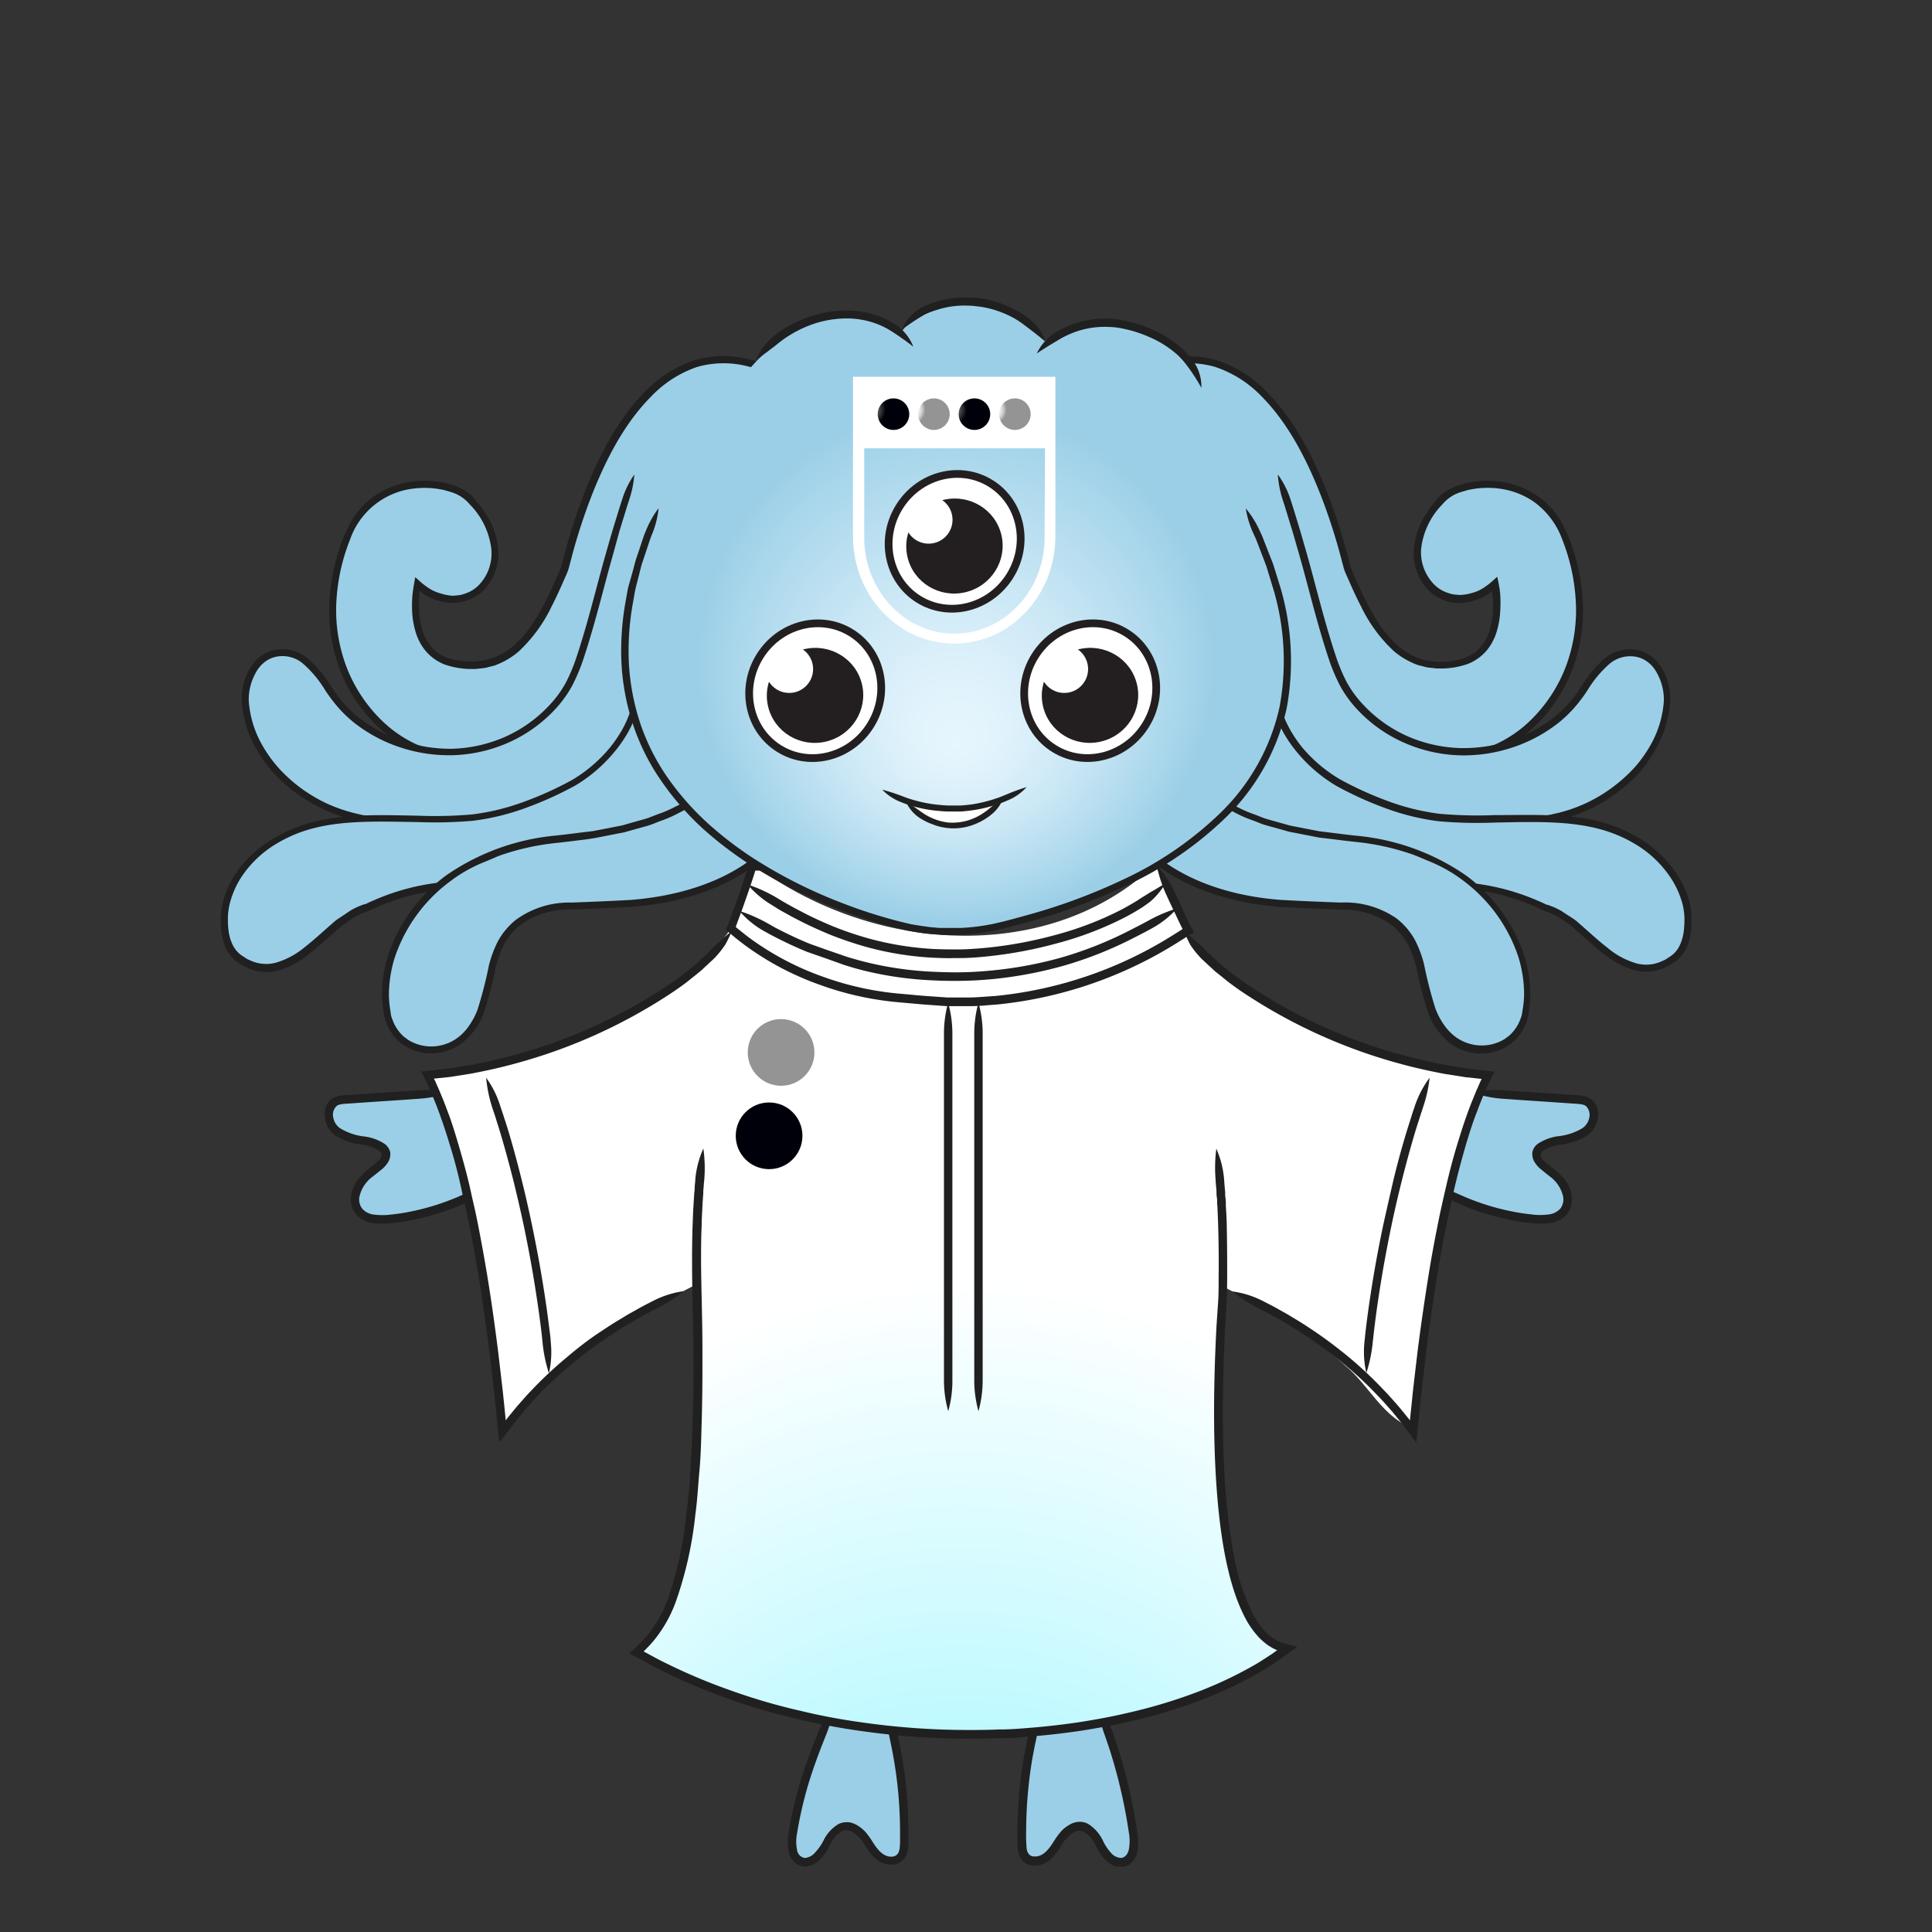 <svg xmlns="http://www.w3.org/2000/svg" xmlns:xlink="http://www.w3.org/1999/xlink" viewBox="0 0 300 300"><rect x="0" y="0" width="300" height="300" fill="#333333" stroke="none"/><defs><style>.cls-1{fill:#9bcfe7;}.cls-2{fill:#202020;}.cls-3{fill:url(#radial-gradient);}.cls-4{fill:url(#radial-gradient-2);}.cls-5,.cls-8{fill:none;}.cls-5{stroke:#000;}.cls-10,.cls-5,.cls-8{stroke-miterlimit:10;}.cls-6{fill:url(#radial-gradient-3);}.cls-7{fill:url(#New_Gradient_Swatch_1);}.cls-8{stroke:#3c3c3c;}.cls-9{fill:url(#radial-gradient-4);}.cls-10,.cls-12{fill:#fff;}.cls-10{stroke:#231f20;stroke-width:1.2px;}.cls-11{fill:#231f20;}.cls-13{fill:url(#New_Gradient_Swatch_1-2);}.cls-14{fill:url(#radial-gradient-5);}.cls-15{fill:url(#New_Gradient_Swatch_1-3);}.cls-16{fill:url(#radial-gradient-6);}</style><radialGradient id="radial-gradient" cx="86.51" cy="27.04" r="0.4" gradientUnits="userSpaceOnUse"><stop offset="0.1" stop-color="#055c66"/><stop offset="0.33" stop-color="#bdf9ff"/><stop offset="0.61" stop-color="#fff"/></radialGradient><radialGradient id="radial-gradient-2" cx="84.64" cy="115.37" fy="226.858" r="136.18" gradientUnits="userSpaceOnUse"><stop offset="0.22" stop-color="#055c66"/><stop offset="0.24" stop-color="#22757e"/><stop offset="0.27" stop-color="#59a3ac"/><stop offset="0.3" stop-color="#84c8d0"/><stop offset="0.32" stop-color="#a3e3ea"/><stop offset="0.35" stop-color="#b6f3f9"/><stop offset="0.36" stop-color="#bdf9ff"/><stop offset="0.65" stop-color="#fff"/></radialGradient><radialGradient id="radial-gradient-3" cx="5867.92" cy="16487.53" r="5.25" gradientTransform="matrix(-0.12, 0.99, -0.99, -0.12, 17030.12, -3860.12)" gradientUnits="userSpaceOnUse"><stop offset="0.28" stop-color="#fff"/><stop offset="0.41" stop-color="#fbfbfb"/><stop offset="0.54" stop-color="#efefef"/><stop offset="0.67" stop-color="#dadada"/><stop offset="0.8" stop-color="#bebebe"/><stop offset="0.93" stop-color="#9a9a9a"/><stop offset="0.95" stop-color="#949494"/></radialGradient><radialGradient id="New_Gradient_Swatch_1" cx="5881.19" cy="16487.87" r="5.25" gradientTransform="matrix(-0.12, 0.99, -0.99, -0.12, 17030.12, -3860.12)" gradientUnits="userSpaceOnUse"><stop offset="0.07" stop-color="#919191"/><stop offset="0.21" stop-color="#828283"/><stop offset="0.47" stop-color="#5c5c60"/><stop offset="0.83" stop-color="#1f1f27"/><stop offset="1" stop-color="#00000a"/></radialGradient><radialGradient id="radial-gradient-4" cx="114.18" cy="49.6" fy="69.427" r="63.87" gradientUnits="userSpaceOnUse"><stop offset="0" stop-color="#e7f6fd"/><stop offset="0.13" stop-color="#dff2fb"/><stop offset="0.32" stop-color="#cae7f5"/><stop offset="0.55" stop-color="#a8d6eb"/><stop offset="0.63" stop-color="#9bcfe7"/></radialGradient><radialGradient id="New_Gradient_Swatch_1-2" cx="-1576.84" cy="-193.22" r="2.6" gradientTransform="matrix(0.94, 0.11, -0.11, 0.94, 1561.77, 372.56)" xlink:href="#New_Gradient_Swatch_1"/><radialGradient id="radial-gradient-5" cx="-1570.23" cy="-193.99" r="2.6" gradientTransform="matrix(0.94, 0.11, -0.11, 0.94, 1561.77, 372.56)" xlink:href="#radial-gradient-3"/><radialGradient id="New_Gradient_Swatch_1-3" cx="-1563.62" cy="-194.77" r="2.6" gradientTransform="matrix(0.94, 0.11, -0.11, 0.94, 1561.77, 372.56)" xlink:href="#New_Gradient_Swatch_1"/><radialGradient id="radial-gradient-6" cx="-1557.01" cy="-195.54" r="2.6" gradientTransform="matrix(0.94, 0.11, -0.11, 0.94, 1561.77, 372.56)" xlink:href="#radial-gradient-3"/><symbol id="Wisdom_Body_1_10" data-name="Wisdom_Body_1 10" viewBox="0 0 199.72 121.79"><path class="cls-1" d="M26.32,14.6A36.11,36.11,0,0,1,9.43,20.29c-1.63.09-3.57-.14-4.37-1.7a4,4,0,0,1,.56-3.95,15.59,15.59,0,0,1,3-2.72A2.28,2.28,0,0,0,9.64,10,1.87,1.87,0,0,0,8.59,8.74,13.29,13.29,0,0,0,4.76,7.68,5.53,5.53,0,0,1,1.27,5.8C.44,4.67.41,2.74,1.53,2a3.48,3.48,0,0,1,1.8-.47L19.75.37"/><path class="cls-2" d="M26.32,14.6a48.2,48.2,0,0,0-4.54,1.79c-.25.11-.62.28-1.08.47-.24.1-.49.21-.77.31-.58.23-1.34.51-2.07.75A37.9,37.9,0,0,1,13,19.17c-.86.17-1.75.28-2.63.38a10.47,10.47,0,0,1-2.56,0,2.86,2.86,0,0,1-1.9-.94,2.34,2.34,0,0,1-.43-1.88,5.34,5.34,0,0,1,2.13-3.18l1.35-1.08a4.77,4.77,0,0,0,1-1.13,2.24,2.24,0,0,0,.35-1.12,1.89,1.89,0,0,0,0-.44,2.27,2.27,0,0,0-.87-1.32A7.58,7.58,0,0,0,6.3,7.3,9.16,9.16,0,0,1,2.44,6,2.58,2.58,0,0,1,1.38,4.36a1.91,1.91,0,0,1,.48-1.81c.4-.38,1.31-.37,2.24-.44l2.71-.19,5.1-.34,3-.21a18.36,18.36,0,0,0,4.84-1A17.78,17.78,0,0,0,14.82.05l-3,.2L6.72.59,4,.78c-.46,0-.89,0-1.41.11A3.11,3.11,0,0,0,1,1.51,2.68,2.68,0,0,0,.11,3a3.89,3.89,0,0,0,0,1.59A4,4,0,0,0,1.63,7.1,10.25,10.25,0,0,0,6,8.6a6.3,6.3,0,0,1,2.55.93c.42.35.37.53.39.53s.11.17-.15.61a3.11,3.11,0,0,1-.75.8L6.73,12.55a9.71,9.71,0,0,0-1.55,1.58,5.49,5.49,0,0,0-1,2.42,3.7,3.7,0,0,0,.71,2.92,4.23,4.23,0,0,0,2.74,1.42,12,12,0,0,0,2.88,0c.93-.1,1.86-.22,2.75-.4a40.31,40.31,0,0,0,5.07-1.29c.75-.25,1.54-.54,2.14-.77.29-.11.55-.23.79-.33.49-.2.87-.38,1.12-.49A11.13,11.13,0,0,0,26.32,14.6Z"/><path class="cls-1" d="M173.4,14.6a36.14,36.14,0,0,0,16.89,5.69c1.63.09,3.58-.14,4.38-1.7a4,4,0,0,0-.57-3.95,15.53,15.53,0,0,0-2.95-2.72A2.24,2.24,0,0,1,190.09,10a1.86,1.86,0,0,1,1-1.23A13.36,13.36,0,0,1,195,7.68a5.5,5.5,0,0,0,3.48-1.88c.84-1.13.86-3.06-.25-3.84a3.53,3.53,0,0,0-1.8-.47L180,.37"/><path class="cls-2" d="M173.4,14.6a11.31,11.31,0,0,0,4,3l1.12.49c.24.1.5.22.79.33.6.23,1.39.52,2.14.77a40.31,40.31,0,0,0,5.07,1.29c.9.18,1.82.3,2.75.4a12,12,0,0,0,2.88,0,4.28,4.28,0,0,0,2.75-1.42,3.73,3.73,0,0,0,.7-2.92,5.48,5.48,0,0,0-1-2.42A10.17,10.17,0,0,0,193,12.55l-1.35-1.08a3.3,3.3,0,0,1-.75-.8.79.79,0,0,1-.15-.61s0-.18.39-.53a6.37,6.37,0,0,1,2.55-.93,10.21,10.21,0,0,0,4.41-1.5,4,4,0,0,0,1.57-2.51,3.72,3.72,0,0,0,0-1.59,2.76,2.76,0,0,0-.92-1.49,3.11,3.11,0,0,0-1.58-.62c-.51-.06-1-.08-1.41-.11L193,.59,187.9.25l-3-.2A17.73,17.73,0,0,0,180,.38a18.2,18.2,0,0,0,4.83,1l3,.21,5.1.34,2.71.19c.93.07,1.84.06,2.25.44a1.94,1.94,0,0,1,.48,1.81A2.62,2.62,0,0,1,197.29,6a9.25,9.25,0,0,1-3.86,1.26,7.57,7.57,0,0,0-3.12,1.18,2.16,2.16,0,0,0-.86,1.32,1.38,1.38,0,0,0,0,.44,2.24,2.24,0,0,0,.35,1.12,4.38,4.38,0,0,0,1,1.13l1.34,1.08a5.34,5.34,0,0,1,2.13,3.18,2.37,2.37,0,0,1-.42,1.88,2.91,2.91,0,0,1-1.91.94,10.39,10.39,0,0,1-2.55,0c-.89-.1-1.77-.21-2.64-.38a38.32,38.32,0,0,1-4.89-1.25c-.73-.24-1.49-.52-2.07-.75-.28-.1-.53-.21-.76-.31-.47-.19-.84-.36-1.09-.47A48.2,48.2,0,0,0,173.4,14.6Z"/><path class="cls-1" d="M79.94,96.77c-2.74,5.63-5.68,13.78-6.51,20-.22,1.6-.1,3.66,1.37,4.22s2.86-.9,3.62-2.28,1.62-3,3.15-3.25a3.66,3.66,0,0,1,3.13,1.78,15.46,15.46,0,0,0,2.31,3c1,.79,2.58,1,3.38,0a3.53,3.53,0,0,0,.54-2.16,68.64,68.64,0,0,0-2.78-21"/><path class="cls-2" d="M79.94,96.77A14.83,14.83,0,0,0,77.33,101c-.1.26-.26.64-.45,1.12-.09.24-.2.51-.31.79-.24.64-.55,1.49-.84,2.29a62.59,62.59,0,0,0-2.92,11.21,7.88,7.88,0,0,0,0,3.13,3.25,3.25,0,0,0,.82,1.52,2.56,2.56,0,0,0,1.64.74,2.94,2.94,0,0,0,1.6-.44,5,5,0,0,0,1.09-.92,9,9,0,0,0,1.32-2,4.73,4.73,0,0,1,1.84-2.17,1.56,1.56,0,0,1,.62-.16,1.34,1.34,0,0,1,.23,0,1,1,0,0,1,.23,0,2.39,2.39,0,0,1,.65.28,6.41,6.41,0,0,1,2,2.23,9.85,9.85,0,0,0,1.49,1.88,3.68,3.68,0,0,0,2.81,1,2.48,2.48,0,0,0,1.63-.76,3,3,0,0,0,.72-1.61,10.13,10.13,0,0,0,.09-1.52c0-.49,0-1,0-1.47a70.79,70.79,0,0,0-1-11.49c-.24-1.33-.46-2.43-.59-3a14.4,14.4,0,0,0-1.86-4.6,25,25,0,0,0,.56,4.88c.12.54.34,1.61.57,2.92a67.14,67.14,0,0,1,1,11.27v1.44A10.8,10.8,0,0,1,90.2,119c-.12.81-.52,1.19-1.16,1.25-1.4.12-2.34-1.17-3.07-2.31a12.24,12.24,0,0,0-1.15-1.59,5.46,5.46,0,0,0-1.24-1,3.66,3.66,0,0,0-1-.43,2.67,2.67,0,0,0-.4-.07h-.41a3,3,0,0,0-1.14.28,6.11,6.11,0,0,0-2.43,2.73A8.42,8.42,0,0,1,77,119.54a2.39,2.39,0,0,1-1.64.92,1.44,1.44,0,0,1-1.24-1.27,6.47,6.47,0,0,1,0-2.6,61,61,0,0,1,2.86-11c.28-.79.59-1.62.83-2.25l.3-.78.44-1.11A23,23,0,0,0,79.94,96.77Z"/><path class="cls-1" d="M121.11,96.4c2.74,5.63,4.94,14.15,5.77,20.38.21,1.6.1,3.66-1.37,4.22s-2.87-.9-3.63-2.28-1.61-3-3.15-3.25a3.63,3.63,0,0,0-3.12,1.78,15.9,15.9,0,0,1-2.32,3c-1,.79-2.58,1-3.37,0a3.4,3.4,0,0,1-.54-2.16,68.63,68.63,0,0,1,2.77-21"/><path class="cls-2" d="M121.11,96.4a29.06,29.06,0,0,0,1.25,4.74c.09.26.23.65.39,1.13.08.24.17.51.27.79.21.64.47,1.49.71,2.3a82.2,82.2,0,0,1,2.43,11.12,7.33,7.33,0,0,1,0,2.64c-.18.8-.63,1.27-1.21,1.33a2.2,2.2,0,0,1-1.65-.86,7.6,7.6,0,0,1-1.15-1.72,6.25,6.25,0,0,0-2.39-2.76,2.78,2.78,0,0,0-1.55-.31,2,2,0,0,0-.4.06,3.2,3.2,0,0,0-1,.41,5.19,5.19,0,0,0-1.26,1,11.57,11.57,0,0,0-1.17,1.6c-.73,1.14-1.65,2.45-3.07,2.35-.65,0-1.05-.42-1.18-1.22a24.56,24.56,0,0,1-.08-2.78A69.56,69.56,0,0,1,111,105c.23-1.31.45-2.38.57-2.92a23.51,23.51,0,0,0,.56-4.88,14.4,14.4,0,0,0-1.86,4.6c-.12.54-.35,1.64-.59,3a71.17,71.17,0,0,0-1,11.52c0,.49,0,1,0,1.47a10.33,10.33,0,0,0,.1,1.53,2.91,2.91,0,0,0,.75,1.61,2.49,2.49,0,0,0,1.64.72,3.72,3.72,0,0,0,2.8-1.06,10.46,10.46,0,0,0,1.48-1.89,6.18,6.18,0,0,1,2-2.22,2.2,2.2,0,0,1,.65-.26,1.31,1.31,0,0,1,.23,0,1.56,1.56,0,0,1,.85.18,5.08,5.08,0,0,1,1.83,2.21,8.91,8.91,0,0,0,1.34,2,4.86,4.86,0,0,0,1.12.9,2.74,2.74,0,0,0,1.63.37,2.48,2.48,0,0,0,1.61-.81,3.43,3.43,0,0,0,.76-1.54,8.19,8.19,0,0,0,0-3.12A83,83,0,0,0,125,105c-.24-.81-.51-1.68-.73-2.33l-.26-.81c-.18-.49-.32-.88-.41-1.15A13.09,13.09,0,0,0,121.11,96.4Z"/></symbol><symbol id="Wisdom_Body_MASTER_1" data-name="Wisdom_Body_MASTER_1" viewBox="0 0 168.36 137.67"><path class="cls-3" d="M86.49,26.76c-.89.56-.36.66.51.47A4.66,4.66,0,0,1,86.49,26.76Z"/><path class="cls-4" d="M136.78,24.48c-3-1.86-13.67-6.55-16.55-13.32-.51-.73-4.5-9.57-5-10.29l-.39-.06C98.7,15.9,71.92,14.64,53.22,1.35l-1.35-.29c-.27,1.26-3,8.93-3.38,9.73l0,0-3.8,4.87c-4.63,4.62-11.75,10-29.4,15.48l-13.78,3C2.91,38.33,6.94,46,7,51.84c0,.59,4.14,22.33,6.07,36.67a77.07,77.07,0,0,1,22-17.9l8.09-4.2c-.13,4.34.3,15.61-.21,28-.17,4.12-1,25.28-9.22,29.76,47,22,83.65,11.89,102-.63-7.51-1.66-10.26-16.85-10.85-26.73-.14-2.24.34-22.29.5-24.67s.27-4.27.24-5.45L136.22,72a109.74,109.74,0,0,1,8.71,7.14c3.88,3.24,5.88,8.24,11,10,0-2.21.19-4.93.49-8,1.52-15.23,6.42-38.63,10.56-46.9C149.3,31.71,136.76,24.89,136.78,24.48Z"/><path class="cls-2" d="M115.36.65a21,21,0,0,0,1.53,4.69c.11.25.29.62.5,1.09l.36.76c.42.88.86,1.8,1.3,2.74l.35.7,0,.07h0l-.35.22-.73.46a64,64,0,0,1-28.3,9.8c-1.29.08-2.56.2-3.83.23H82.46l-3.67-.26c-1.2-.09-2.43-.23-3.59-.32A47.66,47.66,0,0,1,63,18.15a44.4,44.4,0,0,1-7.84-3.66c-1.78-1.06-2.72-1.75-2.72-1.75s-.13-.07-1-.71c-.42-.31-1-.77-1.85-1.46-.3-.26-.21-.18-.23-.19h0l0-.12c.07-.16.13-.33.19-.5l.86-2.33c.2-.58.72-2,1.44-4.17.18-.54.37-1.12.56-1.75h5.86l25-.08,27.09-.08a18,18,0,0,0,4.89-.68,17.72,17.72,0,0,0-4.9-.65L83.38.08l-25,.07-4.79,0H51.48a9.29,9.29,0,0,0-.27.94c-.18.61-.37,1.18-.55,1.71C50,5,49.43,6.4,49.23,7l-.85,2.32-.18.48c-.05.12-.09.23-.14.34s-.12.3-.19.45-.08.15-.07.21l.18.15.34.3.43.36c.86.72,1.48,1.19,1.92,1.52.88.65,1,.72,1,.72s1,.72,2.8,1.81a46,46,0,0,0,8.07,3.77,48.59,48.59,0,0,0,12.53,2.75l3.58.32,3.75.27h3.85c1.3,0,2.61-.16,3.92-.24a65.39,65.39,0,0,0,28.89-10l.73-.46.36-.23.73-.44a1.42,1.42,0,0,0,.34-.22l-.21-.37-.38-.67-.39-.78L119,6.62l-.36-.76c-.22-.46-.39-.84-.51-1.08A15.77,15.77,0,0,0,115.36.65Z"/><path class="cls-2" d="M49.92,7.84A14,14,0,0,0,53.78,11l1.07.59.75.39c.64.33,1.5.75,2.31,1.13s1.72.78,2.63,1.15l2.87,1,2.94,1.05c1,.32,2,.61,3,.86A54.86,54.86,0,0,0,80.3,18.73c2.93.14,4.82.06,4.82.06s1.89,0,4.81-.29a64.06,64.06,0,0,0,10.84-2.07A60.49,60.49,0,0,0,112,11.94c1.22-.61,2.19-1.14,2.68-1.41a14.6,14.6,0,0,0,3.88-3.09,23.5,23.5,0,0,0-4.52,1.93c-.48.26-1.45.78-2.64,1.38a59.82,59.82,0,0,1-11,4.4,62.51,62.51,0,0,1-10.61,2c-2.85.29-4.7.3-4.7.3s-1.85.07-4.72-.07A53.81,53.81,0,0,1,69.7,15.85c-1-.25-2-.53-3-.84l-2.89-1-2.81-1c-.9-.36-1.76-.74-2.57-1.12s-1.64-.79-2.27-1.11l-.73-.38-1-.57A24.9,24.9,0,0,0,49.92,7.84Z"/><path class="cls-2" d="M48.72,11c-.69.56-1.24,1-1.77,1.54a19.08,19.08,0,0,0-1.83,1.75c-.18.2-.5.46-.86.8l-.61.56-.39.37a6,6,0,0,1-.54.46l-1.13.91c-.75.63-1.57,1.21-2.42,1.8A82.22,82.22,0,0,1,14.36,30.5c-2.25.62-4.51,1.12-6.72,1.53l-3.3.52L.38,33A2,2,0,0,0,0,33l.17.36.35.71.48,1,.62,1.4c.38.92.77,1.83,1.09,2.73.67,1.78,1.22,3.49,1.7,5.07,1,3.16,1.61,5.8,2,7.65s.66,2.89.66,2.89.21,1,.6,2.9.87,4.54,1.4,7.81,1.08,7.13,1.62,11.35c.25,2.11.51,4.31.77,6.57.11,1.12.23,2.27.35,3.42.08.85.17,1.69.25,2.54l.18,1.76L13.21,90l.94-1.23.47-.63.28-.34L16,86.41c.78-.88,1.55-1.78,2.37-2.62A60.77,60.77,0,0,1,23.51,79,67.8,67.8,0,0,1,29,74.87c.93-.62,1.84-1.23,2.76-1.79.47-.27.92-.55,1.37-.82l1.27-.71c1.16-.67,2.14-1.14,2.62-1.41a22.69,22.69,0,0,0,4.14-2.66A14.86,14.86,0,0,0,36.38,69c-.49.26-1.49.74-2.67,1.42l-1.29.72L31,72c-.94.56-1.88,1.18-2.82,1.81C26.33,75,24.48,76.45,22.66,78a62.05,62.05,0,0,0-5.24,4.91c-.84.86-1.62,1.77-2.42,2.67l-1.14,1.39-.28.35-.06.08-.13.17-.13.17h0s0,0,0-.07l-.09-.87c-.11-1.16-.23-2.31-.35-3.44-.26-2.26-.52-4.47-.77-6.58-.54-4.24-1.09-8.12-1.63-11.41s-1.05-6-1.41-7.85-.6-2.92-.6-2.92-.24-1-.66-2.92-1.1-4.52-2.06-7.73c-.48-1.59-1-3.33-1.73-5.15-.32-.91-.71-1.84-1.11-2.79l-.63-1.43L2,34.14H2l2.51-.26,3.35-.53c2.26-.43,4.55-.93,6.84-1.56A84,84,0,0,0,39.94,20.25c.87-.61,1.71-1.21,2.48-1.86.4-.31.78-.62,1.16-.93a6.44,6.44,0,0,0,.56-.48l.4-.38c.23-.2.44-.4.63-.58.38-.36.7-.63.89-.84a15.3,15.3,0,0,0,1.64-2.06A19.72,19.72,0,0,0,48.72,11Z"/><path class="cls-2" d="M44.26,45.1A15.09,15.09,0,0,0,43,49.91c0,.28-.06.69-.1,1.21,0,.25,0,.54-.06.84-.05.79-.1,1.59-.15,2.41s-.08,1.87-.12,2.83c-.06,1.92-.09,3.89-.08,5.9,0,4,.14,8.22.2,12.52s0,8.74-.14,13.23c-.06,2.24-.21,4.5-.32,6.76s-.32,4.54-.64,6.79a57.4,57.4,0,0,1-2.83,13.18,19.7,19.7,0,0,1-3.14,5.69,26.58,26.58,0,0,1-2.87,2.92s-.13.09-.08.12l.18.1.37.2L34,125l.88.48,1.45.79a92.24,92.24,0,0,0,11.75,5.1,96.43,96.43,0,0,0,11.31,3.3c3.62.85,7.06,1.46,10.24,1.88a118.66,118.66,0,0,0,15.32,1.12c3.67,0,5.74-.09,5.74-.09l.79,0c.53,0,1.33,0,2.42-.13,2.16-.15,5.47-.4,10-1.09,2.24-.37,4.8-.8,7.63-1.48a83.45,83.45,0,0,0,9.32-2.73,64.59,64.59,0,0,0,10.68-4.9c.93-.53,1.83-1.15,2.77-1.75l1.88-1.36.68-.5.34-.24c.11-.09.32-.18.06-.2-.58-.14-1.19-.27-1.72-.44-.25-.07-.6-.16-.77-.23l-.35-.16c-.24-.1-.45-.26-.69-.39a8.12,8.12,0,0,1-1.24-1,12.22,12.22,0,0,1-2-2.79,34.62,34.62,0,0,1-3.13-9.88,99.29,99.29,0,0,1-1.41-13c-.23-4.66-.26-9.6-.13-14.64q.09-3.78.29-7.61l.22-3.83c.09-1.31.07-2.59.09-3.87,0-2.55,0-5.1-.06-7.61,0-1.25-.08-2.5-.15-3.74,0-.42,0-.84-.07-1.25s0-.8-.07-1.16c-.06-.71-.11-1.3-.13-1.66a15.09,15.09,0,0,0-1.22-4.81,22.8,22.8,0,0,0-.11,4.93c0,.35.07.93.13,1.64,0,.35,0,.73.07,1.14s0,.82.07,1.24c.06,1.23.11,2.46.14,3.71.07,2.49.09,5,.06,7.56,0,1.28,0,2.55-.08,3.8L124.74,73c-.13,2.56-.24,5.12-.3,7.65-.13,5.06-.1,10,.14,14.74.49,9.38,1.75,17.84,4.7,23.4a13.81,13.81,0,0,0,2.21,3.09,10,10,0,0,0,1.46,1.22c.28.16.53.34.82.47l.43.2.09,0h0l-.17.12-.66.48c-.91.58-1.79,1.19-2.69,1.7a63.29,63.29,0,0,1-10.46,4.8,80.47,80.47,0,0,1-9.18,2.68c-2.79.67-5.31,1.11-7.52,1.47-4.45.68-7.72.92-9.86,1.08-1.07.09-1.86.09-2.39.12l-.78,0s-2,.11-5.68.08a117.2,117.2,0,0,1-15.15-1.1c-3.14-.42-6.54-1-10.12-1.87a94.07,94.07,0,0,1-11.17-3.26,90.82,90.82,0,0,1-11.57-5l-1.43-.78-.57-.31s0,0,0,0a20.11,20.11,0,0,0,1.74-1.88,20.82,20.82,0,0,0,3.36-6.06A59.46,59.46,0,0,0,43,102.55c.32-2.28.43-4.57.64-6.85s.27-4.55.33-6.81c.15-4.51.16-9,.14-13.28s-.18-8.52-.21-12.51c0-2,0-4,.09-5.86,0-.94.07-1.88.11-2.8s.1-1.61.15-2.39c0-.3,0-.58.06-.83,0-.51.07-.92.09-1.19A22.21,22.21,0,0,0,44.26,45.1Z"/><path class="cls-5" d="M69.3,127.59"/><path class="cls-2" d="M82.65,22.24A18.07,18.07,0,0,0,82,27.13c0,4.62,0,27.76,0,27.76s0,22.1,0,26.52a17.62,17.62,0,0,0,.67,4.89,17.72,17.72,0,0,0,.65-4.9c0-4.41,0-26.52,0-26.52s0-23.13,0-27.75A18,18,0,0,0,82.65,22.24Z"/><path class="cls-2" d="M87.41,22.24a18,18,0,0,0-.66,4.89V81.41a18.07,18.07,0,0,0,.66,4.89,18.07,18.07,0,0,0,.66-4.89V27.13A18,18,0,0,0,87.41,22.24Z"/><path class="cls-2" d="M51.2,3.7A15.14,15.14,0,0,0,55,6.91L56,7.54l.73.42c.61.32,1.39.79,2.17,1.17,1.55.83,3.31,1.62,5.13,2.39a58.8,58.8,0,0,0,5.7,1.94,49,49,0,0,0,10.45,1.71c1.41.06,2.57.1,3.37.06l1.25,0s1.82,0,4.61-.33a67.4,67.4,0,0,0,10.38-2,53,53,0,0,0,10.85-4.19c1.21-.65,2.17-1.24,2.64-1.56s.8-.57,1.14-.83a12,12,0,0,0,.88-.86,10.83,10.83,0,0,0,1.42-1.93c-.78.43-1.36.83-2,1.18-.33.18-.65.39-1,.61s-.74.44-1.15.72-1.37.86-2.54,1.49a51.35,51.35,0,0,1-10.57,4.08,65.46,65.46,0,0,1-10.18,1.94c-2.73.29-4.5.32-4.5.32l-1.23,0c-.78,0-1.91,0-3.28-.07a48.12,48.12,0,0,1-10.17-1.67,53.94,53.94,0,0,1-5.54-1.89c-1.79-.75-3.5-1.53-5-2.34-.75-.37-1.53-.82-2.12-1.14l-.73-.42-1-.6A22.22,22.22,0,0,0,51.2,3.7Z"/><circle id="SVGID" class="cls-6" cx="56.45" cy="30.03" r="5.23"/><circle id="SVGID-2" data-name="SVGID" class="cls-7" cx="54.57" cy="43.11" r="5.23"/><path class="cls-2" d="M10.19,34a21.71,21.71,0,0,0,1,4.81c.11.33.31.85.65,2,.78,2.39,1.93,6.48,2.79,10s1.47,6.43,1.47,6.43.52,2.45,1.09,5.59,1.16,7,1.51,9.73c.2,1.54.29,2.49.34,3a22.75,22.75,0,0,0,1,4.81,15,15,0,0,0,.28-4.94c0-.51-.14-1.47-.34-3-.34-2.77-.94-6.64-1.52-9.8s-1.1-5.62-1.1-5.62-.6-2.94-1.47-6.48-2-7.66-2.82-10.08c-.35-1.12-.55-1.64-.66-2A15.29,15.29,0,0,0,10.19,34Z"/><path class="cls-2" d="M119.64,11a21.76,21.76,0,0,0,1,2.16,15.3,15.3,0,0,0,1.64,2.06c.19.21.51.48.89.84.19.18.4.38.63.58l.41.38a5.11,5.11,0,0,0,.55.48l1.16.93c.77.65,1.62,1.25,2.48,1.86a84,84,0,0,0,25.23,11.54c2.29.63,4.59,1.13,6.84,1.56l3.36.53,2.5.26h0l-.19.41c-.22.48-.43,1-.64,1.43-.39,1-.78,1.88-1.11,2.79-.69,1.82-1.24,3.56-1.73,5.15-1,3.21-1.62,5.87-2.05,7.73s-.66,2.92-.66,2.92-.22,1-.6,2.92-.89,4.57-1.41,7.85-1.1,7.17-1.64,11.41c-.25,2.11-.51,4.32-.77,6.58-.11,1.13-.23,2.28-.35,3.44l-.09.87c0,.1,0,.07,0,.07h0l-.13-.17-.13-.17-.07-.08-.28-.35-1.14-1.39c-.79-.9-1.58-1.81-2.42-2.67A63.5,63.5,0,0,0,145.71,78c-1.82-1.51-3.68-2.93-5.56-4.2-.94-.63-1.87-1.25-2.81-1.81l-1.4-.85-1.28-.72c-1.18-.68-2.19-1.16-2.68-1.42a14.8,14.8,0,0,0-4.73-1.48,22.6,22.6,0,0,0,4.13,2.66c.48.27,1.47.74,2.63,1.41l1.26.71,1.37.83c.92.55,1.84,1.16,2.76,1.78A64.43,64.43,0,0,1,144.85,79a59.27,59.27,0,0,1,5.12,4.8c.83.84,1.6,1.74,2.38,2.62l1.11,1.36.28.34.47.63.95,1.23.93,1.23.18-1.76c.09-.85.17-1.69.26-2.54.12-1.15.23-2.3.35-3.42.26-2.26.52-4.46.76-6.57.54-4.22,1.09-8.08,1.63-11.35s1-6,1.4-7.81.6-2.9.6-2.9.23-1,.65-2.89,1.08-4.49,2-7.65c.48-1.58,1-3.29,1.71-5.07.32-.9.7-1.81,1.08-2.73.21-.46.42-.93.62-1.4s.33-.67.49-1l.34-.71.17-.36A2,2,0,0,0,168,33l-4-.43L160.73,32c-2.22-.41-4.47-.91-6.73-1.53a82.34,82.34,0,0,1-24.81-11.35c-.84-.59-1.67-1.17-2.42-1.8l-1.13-.91a5.82,5.82,0,0,1-.53-.46l-.4-.37c-.21-.2-.42-.38-.6-.56-.37-.34-.68-.6-.87-.8a18,18,0,0,0-1.83-1.75C120.88,12,120.33,11.52,119.64,11Z"/><path class="cls-2" d="M158.17,34a15.81,15.81,0,0,0-2.3,4.39c-.1.33-.31.85-.65,2-.8,2.42-2,6.54-2.82,10.08s-1.47,6.48-1.47,6.48-.53,2.46-1.11,5.62-1.17,7-1.52,9.8c-.2,1.56-.29,2.52-.34,3a14.71,14.71,0,0,0,.29,4.94,22.76,22.76,0,0,0,1-4.81c.06-.5.15-1.45.35-3,.34-2.75.93-6.59,1.5-9.73s1.09-5.59,1.09-5.59.6-2.92,1.47-6.43,2-7.6,2.8-10c.34-1.11.54-1.63.64-2A21.16,21.16,0,0,0,158.17,34Z"/><path class="cls-8" d="M157.48,123.06"/></symbol><symbol id="Wisdom_Head3_4" data-name="Wisdom_Head3 4" viewBox="0 0 228.36 117.44"><path class="cls-1" d="M88.9,13.37c-1.22-1.92-3.66-2.24-6-2.93C61.46,3.94,53.88,41,53.33,42.3c-3.81,9.15-7.93,16.44-17,14.6-8.15-1.65-5.77-12.34-5.77-12.34a9.41,9.41,0,0,0,2.7,1.77c7.37,3,13.69-6.52,5.37-15.07C35.57,28.12,23.89,27,19.74,37a28.53,28.53,0,0,0-1.2,19.25A22.42,22.42,0,0,0,30.34,70s14,5,20.16.45,20-28.74,20-28.74l2.61-3.09"/><path class="cls-2" d="M88.9,13.37a4.41,4.41,0,0,0-3.16-2.71L85,10.43l-2.8-.75a16.08,16.08,0,0,0-8.51.08A18.89,18.89,0,0,0,66,14.54c-4.36,4.38-7.28,10.12-9.56,15.91a92.9,92.9,0,0,0-2.9,8.83c-.19.74-.39,1.47-.59,2.2a4.89,4.89,0,0,1-.33,1l-.44,1c-.6,1.37-1.21,2.72-1.88,4a33.17,33.17,0,0,1-2.18,3.67,17.87,17.87,0,0,1-2.69,3,11.16,11.16,0,0,1-3.3,1.92c-.3.09-.61.15-.9.23a4,4,0,0,1-.91.16l-.9.1-.91,0A12.06,12.06,0,0,1,35.14,56a6.26,6.26,0,0,1-2.52-1.82,7.08,7.08,0,0,1-1.35-2.61,11.56,11.56,0,0,1-.46-2.73,17.31,17.31,0,0,1,0-2.51c0-.24,0-.48.08-.7h0l.11.08.42.31c.28.19.56.35.83.5a6.91,6.91,0,0,0,1.55.6,7.42,7.42,0,0,0,2.17.36l1.07-.09a5.07,5.07,0,0,0,1-.25A6.54,6.54,0,0,0,41.28,45a8.16,8.16,0,0,0,1.78-6.05,11.91,11.91,0,0,0-1.48-4.64l-1.06-1.62c-.36-.47-.73-.86-1.05-1.24L39,30.86l-.53-.45a6.89,6.89,0,0,0-1-.63A11.48,11.48,0,0,0,36,29.16l-1-.29s-.48-.11-1.38-.25a15.56,15.56,0,0,0-3.95,0,13.64,13.64,0,0,0-5.77,2.22c-.51.33-1,.78-1.46,1.18s-.9,1-1.33,1.48A20.47,20.47,0,0,0,20,35.27c-.3.64-.68,1.29-.93,2a31.69,31.69,0,0,0-2.15,9.25,26.09,26.09,0,0,0,1.34,10.64,24.09,24.09,0,0,0,6.37,9.74,20,20,0,0,0,5.08,3.44l.35.17a2.86,2.86,0,0,0,.41.14l.73.24,1.48.43c1,.27,2,.53,3,.73a38.57,38.57,0,0,0,6.19.84,18.37,18.37,0,0,0,6.32-.66,14.16,14.16,0,0,0,1.51-.63,10,10,0,0,0,1.39-.89c.4-.35.84-.69,1.2-1.06l1.09-1.15c1.38-1.57,2.65-3.19,3.85-4.85,2.4-3.3,4.6-6.67,6.69-10q1.56-2.48,3-4.91l2.73-4.57L70.9,42l.34-.42.33-.43c.21-.29.39-.56.56-.83.33-.54.61-1.08.93-1.73-.59.43-1.07.79-1.55,1.21-.24.21-.47.44-.72.69l-.38.4-.19.22-.1.11a.64.64,0,0,0-.14.18c-.24.4-.7,1.2-1.27,2.18-.89,1.48-1.79,3-2.72,4.56s-2,3.25-3,4.89C60.89,56.35,58.7,59.7,56.32,63c-1.18,1.64-2.44,3.24-3.77,4.76a10.35,10.35,0,0,1-4.71,3.41,17,17,0,0,1-5.93.61,38.07,38.07,0,0,1-6-.81c-1-.2-2-.45-2.94-.72-.48-.13-1-.27-1.44-.42l-.71-.23a1.51,1.51,0,0,1-.31-.11l-.33-.15a19.24,19.24,0,0,1-4.8-3.25,23.2,23.2,0,0,1-6.08-9.29A24.88,24.88,0,0,1,18,46.57a30.07,30.07,0,0,1,2.07-8.92,11.89,11.89,0,0,1,9.75-7.92,14.32,14.32,0,0,1,3.66,0c.83.13,1.26.23,1.26.23l.91.27a6,6,0,0,1,3,1.93A11.78,11.78,0,0,1,42,39a7.08,7.08,0,0,1-1.53,5.25,5.36,5.36,0,0,1-2.67,1.82,4.06,4.06,0,0,1-.85.21l-.9.08A7.24,7.24,0,0,1,34.15,46a6,6,0,0,1-1.34-.52,8.51,8.51,0,0,1-.73-.45l-.38-.27-.3-.23c-.13-.11-.27-.22-.4-.35l-.42-.37-.21-.19-.1-.09s-.08-.1-.08,0L30,44.59l-.09.54c0,.19-.07.4-.07.46s-.05.41-.07.62a19.6,19.6,0,0,0-.05,2.68,13.11,13.11,0,0,0,.51,3,8.32,8.32,0,0,0,1.55,3,7.48,7.48,0,0,0,3,2.15,12.89,12.89,0,0,0,3.77.69l1,0,1-.11a4.47,4.47,0,0,0,1-.18c.33-.09.67-.16,1-.26a12.23,12.23,0,0,0,3.67-2.13,23.38,23.38,0,0,0,5.14-7c.68-1.32,1.3-2.68,1.9-4.07l.45-1a7.29,7.29,0,0,0,.39-1.14c.19-.73.39-1.46.58-2.2a90.65,90.65,0,0,1,2.87-8.72c2.23-5.7,5.12-11.33,9.3-15.52A17.81,17.81,0,0,1,74,10.82a15,15,0,0,1,7.92-.06l2.77.74.72.21a16.85,16.85,0,0,1,1.9.67A5.13,5.13,0,0,1,88.9,13.37Z"/><path class="cls-1" d="M64.22,27.53c-4.63,13.12-6.56,24.31-9.4,31.05C52.16,64.92,45.2,69.8,37.45,70.52s-15.82-2.7-19.91-8.46c-2.1-3-4.17-7-8.17-6.85s-5.85,4.5-5.55,8c.83,9.66,11.06,18,22.23,18.14,0,0,15.66,2.43,23.26-1.37,0,0,16.15-5.94,17.82-15"/><path class="cls-2" d="M64.22,27.53a13.9,13.9,0,0,0-1.83,3.68l-.31.95c-.06.21-.13.43-.21.67l-1,3.26c-.35,1.19-.7,2.42-1.06,3.67-1.43,5-2.72,10.56-4.55,16.06a26.9,26.9,0,0,1-1.66,4,16.77,16.77,0,0,1-2.52,3.48,21.15,21.15,0,0,1-7,5,22,22,0,0,1-8.21,1.82A23.15,23.15,0,0,1,28,68.82a21.86,21.86,0,0,1-6.5-3.49,19,19,0,0,1-4.34-4.87A18.85,18.85,0,0,0,13.4,56,6.15,6.15,0,0,0,9,54.69,5.37,5.37,0,0,0,6.2,55.76a5.58,5.58,0,0,0-.6.51l-.19.19-.31.36a6.13,6.13,0,0,0-.74,1.12,9.46,9.46,0,0,0-1.11,4.81,17.11,17.11,0,0,0,2.08,7.08A21,21,0,0,0,7.87,73.5a24.91,24.91,0,0,0,3.59,3.32A25.86,25.86,0,0,0,16,79.53a25.62,25.62,0,0,0,5.24,1.76,9.47,9.47,0,0,0,1.41.26c.47.07.94.15,1.42.2l1.45.09.37,0a1.33,1.33,0,0,1,.28,0l.72.09q2.88.38,5.82.54A51.87,51.87,0,0,0,44.58,82l1.48-.32c.49-.11,1-.28,1.45-.42a10.68,10.68,0,0,0,1.42-.55l.65-.27.69-.27a56.85,56.85,0,0,0,5.28-2.5,33.48,33.48,0,0,0,8.9-6.6c.27-.28.49-.57.7-.83A11.64,11.64,0,0,0,66,69a6.35,6.35,0,0,0,1.1-4,36.31,36.31,0,0,1-2,3.43,12.93,12.93,0,0,1-.83,1.13c-.2.24-.4.51-.65.78A32.73,32.73,0,0,1,55,76.7h0a55.64,55.64,0,0,1-5.17,2.44l-.66.26-.71.3a9.5,9.5,0,0,1-1.32.51c-.45.13-.9.29-1.37.4l-1.41.3a51,51,0,0,1-11.65.5c-1.94-.1-3.86-.28-5.74-.52l-.71-.1a3,3,0,0,0-.42,0l-.35,0-1.38-.08c-.46-.05-.91-.13-1.36-.19a10.2,10.2,0,0,1-1.34-.25,25.09,25.09,0,0,1-5-1.68,24.27,24.27,0,0,1-4.28-2.6A23.16,23.16,0,0,1,8.7,72.78,20.67,20.67,0,0,1,6.3,69.3a16,16,0,0,1-1.95-6.59,8.43,8.43,0,0,1,1-4.24,5.39,5.39,0,0,1,.64-1l.25-.3a7.06,7.06,0,0,1,.65-.57,4.33,4.33,0,0,1,2.25-.85,4.94,4.94,0,0,1,3.61,1.13,17.41,17.41,0,0,1,3.47,4.16,24.81,24.81,0,0,0,2,2.65,19.75,19.75,0,0,0,2.6,2.47,23.4,23.4,0,0,0,6.83,3.67,24.07,24.07,0,0,0,8.3,1.29,23,23,0,0,0,8.63-1.92A22.18,22.18,0,0,0,51.91,64a18,18,0,0,0,2.67-3.7,28.55,28.55,0,0,0,1.74-4.15c1.86-5.59,3.14-11.12,4.57-16.12l1-3.65,1-3.25.2-.66c.14-.4.24-.73.31-.95A16.35,16.35,0,0,0,64.22,27.53Z"/><path class="cls-1" d="M64.46,58.68C66,64.8,60.66,72.57,53.65,76.09c-5.43,2.73-11.07,4.76-17,5s-12-.4-17.92.19C5.37,82.56.55,91.4.55,96.5c0,2,.24,4.59,2.16,6.12,6,4.59,11.26-1.79,15.68-5.46a16.8,16.8,0,0,1,2-1.37,11.22,11.22,0,0,1,2.24-1,35.51,35.51,0,0,1,18.1-3.45C57.39,93,69,84.23,75.2,76.15"/><path class="cls-2" d="M64.46,58.68A30,30,0,0,1,64,62.62c0,.21-.08.54-.19.93l-.19.64-.06.21a2.92,2.92,0,0,1-.14.38l-.3.77q-.33.77-.75,1.53a20.43,20.43,0,0,1-2,2.93,22.65,22.65,0,0,1-5.76,4.92,53.39,53.39,0,0,1-7.42,3.38,35.84,35.84,0,0,1-8.12,2,66,66,0,0,1-8.45.2c-5.62-.1-11.24-.33-16.33,1a22.62,22.62,0,0,0-6.84,3A17.94,17.94,0,0,0,2.66,89,14.91,14.91,0,0,0,.31,94.05,12.55,12.55,0,0,0,0,96.39a16.81,16.81,0,0,0,.09,2,8.13,8.13,0,0,0,.72,2.71,4.51,4.51,0,0,0,.51.88,4.91,4.91,0,0,0,.67.79,5.43,5.43,0,0,0,1,.72c.2.13.4.28.63.41l.79.36a6.91,6.91,0,0,0,4.38.32,13.38,13.38,0,0,0,4.94-2.61c1.61-1.24,3.19-2.76,4.91-4.22.44-.35.93-.64,1.4-1l.71-.48c.25-.14.51-.27.77-.4s.53-.24.81-.34l.41-.14.3-.12.2-.1c.54-.27,1.11-.51,1.7-.75a34.22,34.22,0,0,1,15.65-2.51,42.92,42.92,0,0,0,8.63,0,39.53,39.53,0,0,0,8.39-1.95,38.55,38.55,0,0,0,7.5-3.72,39.47,39.47,0,0,0,3.29-2.32l1.52-1.25,1.3-1.19C72,80.64,72.64,80,73,79.63a13,13,0,0,0,1.33-1.72,17,17,0,0,0,.9-1.76c-.58.44-1.06.82-1.52,1.24a17.09,17.09,0,0,0-1.51,1.48c-.33.32-.94,1-1.74,1.74l-1.27,1.16L67.68,83c-1,.78-2.06,1.56-3.19,2.26a38.28,38.28,0,0,1-7.28,3.61,38.69,38.69,0,0,1-8.14,1.89,42.11,42.11,0,0,1-8.4,0,35.38,35.38,0,0,0-16.18,2.58c-.6.25-1.19.5-1.77.78l-.21.11c-.13.06,0,0-.14,0l-.46.17c-.31.11-.6.24-.89.37s-.57.29-.84.44l-.77.52c-.51.35-1,.66-1.5,1-1.79,1.53-3.33,3-4.88,4.2a12.35,12.35,0,0,1-4.53,2.42,5.82,5.82,0,0,1-3.7-.27l-.68-.3c-.2-.12-.38-.25-.55-.36a4.57,4.57,0,0,1-.82-.61,4,4,0,0,1-.53-.62,4.46,4.46,0,0,1-.42-.72,7.31,7.31,0,0,1-.62-2.36,14.73,14.73,0,0,1-.07-1.82,10.12,10.12,0,0,1,.28-2.09,13.69,13.69,0,0,1,2.17-4.68,16.84,16.84,0,0,1,4.5-4.29,21.36,21.36,0,0,1,6.5-2.81c4.86-1.23,10.41-1,16-.92a68.91,68.91,0,0,0,8.6-.2,37,37,0,0,0,8.37-2.06,54.6,54.6,0,0,0,7.6-3.46,23.48,23.48,0,0,0,6-5.18,20.84,20.84,0,0,0,2.14-3.09c.29-.54.56-1.08.8-1.63l.33-.83a3,3,0,0,0,.14-.42l.07-.22.2-.69c.12-.43.16-.79.21-1A6.26,6.26,0,0,0,64.46,58.68Z"/><path class="cls-1" d="M94,62.12c2.09,6.19.71,15.56-10.13,24.68C77.84,91.91,69.49,94,61.49,94.26c-2.26.07-4.37.15-6.39.28-1,.07-9.16-.5-12.14,6.91-1.82,4.52-1.4,9.61-5,13.27S27.66,117.4,26,112.05l-.08-.27C23.79,102,30.88,91.6,39.7,87.61c1-.48,2.07-.92,3.13-1.31a39.09,39.09,0,0,1,9.89-2.19C82.2,81.45,82,67,80.78,60.28"/><path class="cls-2" d="M94,62.12c.08,1.46.09,2.39.23,4,0,.22,0,.56,0,1a5.09,5.09,0,0,1,0,.67l0,.69c0,.31-.07.61-.1.92a15.56,15.56,0,0,1-.32,1.87c-.12.63-.35,1.24-.53,1.88s-.45,1.25-.73,1.86A33.71,33.71,0,0,1,81.25,88.09c-5.1,3.4-11.41,5-17.56,5.5-3.06.17-6.25.3-9.21.41a14.06,14.06,0,0,0-8.59,2.63,11,11,0,0,0-2.82,3.31,17.39,17.39,0,0,0-1.43,3.81,65.1,65.1,0,0,1-1.77,6.88,11.24,11.24,0,0,1-1.42,2.64,7.49,7.49,0,0,1-1.87,1.86,6.86,6.86,0,0,1-6.61.65,5.87,5.87,0,0,1-.63-.32l-.21-.12a1.51,1.51,0,0,1-.19-.14c-.12-.1-.32-.23-.56-.42a6.56,6.56,0,0,1-1.55-2.16c-.1-.28-.22-.55-.33-.88s-.11-.66-.17-1a15.81,15.81,0,0,1-.22-2.39,19.66,19.66,0,0,1,.88-5.73,24.32,24.32,0,0,1,8.61-11.9,22,22,0,0,1,3.58-2.23c.63-.33,1.31-.61,2-.89s1.36-.58,2-.85a38.29,38.29,0,0,1,8.87-2c1.54-.16,3.13-.37,4.7-.56L58,84l1.18-.23,2.35-.46c.39-.08.78-.14,1.17-.23l1.16-.33,2.3-.64c.77-.21,1.5-.56,2.24-.82a18.45,18.45,0,0,0,2.19-.93l2.11-1.09c.68-.41,1.32-.87,2-1.31a14.24,14.24,0,0,0,1.8-1.49,10.72,10.72,0,0,0,.85-.79l.75-.89c.25-.3.51-.58.73-.89l.61-1c.19-.33.42-.63.58-1l.46-1a12.11,12.11,0,0,0,.72-2.1,6.53,6.53,0,0,0,.25-1.06l.15-.89c.11-.57.09-1.1.14-1.54a7.74,7.74,0,0,0,0-1c0-.44,0-.83-.07-1.18s-.12-.68-.19-1a11.13,11.13,0,0,0-.67-1.87c-.07.73-.09,1.33-.14,1.95,0,.32,0,.63,0,1s0,.71,0,1.13a7.16,7.16,0,0,1,0,1,11.79,11.79,0,0,1-.13,1.44l-.14.84a5.68,5.68,0,0,1-.23,1,11.52,11.52,0,0,1-.67,2l-.43,1a9.46,9.46,0,0,1-.54.91l-.56.9c-.21.29-.46.55-.68.83l-.7.83a9.46,9.46,0,0,1-.8.75A13,13,0,0,1,74,77.1c-.62.41-1.22.85-1.87,1.24l-2,1a17.24,17.24,0,0,1-2.12.89c-.73.26-1.43.59-2.18.8l-2.25.63L62.41,82c-.38.09-.76.15-1.15.23l-2.3.45-1.16.22-1.17.14c-1.56.19-3.09.4-4.66.56a35.64,35.64,0,0,0-17,6.2,25.44,25.44,0,0,0-9,12.46,20.31,20.31,0,0,0-.93,6.07,16.54,16.54,0,0,0,.23,2.55,10.16,10.16,0,0,0,.21,1.16c.11.33.25.68.37,1a7.68,7.68,0,0,0,1.83,2.54c.28.24.51.39.66.51l.23.16.25.14a6.79,6.79,0,0,0,.74.38,7.76,7.76,0,0,0,3,.65A7.88,7.88,0,0,0,37.2,116a10.5,10.5,0,0,0,3.7-5,67.73,67.73,0,0,0,1.81-7A16.64,16.64,0,0,1,44,100.47a10.09,10.09,0,0,1,2.53-3,13,13,0,0,1,7.93-2.39c3.08-.12,6.07-.24,9.27-.41,6.29-.46,12.78-2.15,18.1-5.68a32.26,32.26,0,0,0,3.68-2.94c.59-.5,1.13-1.06,1.67-1.6s1.06-1.1,1.56-1.67a29.78,29.78,0,0,0,4.81-7.36c.29-.65.52-1.31.77-2s.42-1.32.55-2a16.91,16.91,0,0,0,.34-2c0-.33.1-.65.11-1l0-.73a5.87,5.87,0,0,0,0-.72c0-.44,0-.8,0-1A8.17,8.17,0,0,0,94,62.12Z"/><path class="cls-1" d="M139.46,13.37c1.22-1.92,3.67-2.24,6-2.93C166.9,3.94,174.48,41,175,42.3c3.81,9.15,7.93,16.44,17,14.6,8.15-1.65,5.78-12.34,5.78-12.34a9.44,9.44,0,0,1-2.71,1.77c-7.37,3-13.68-6.52-5.37-15.07,3-3.14,14.73-4.28,18.88,5.77a28.53,28.53,0,0,1,1.2,19.25A22.42,22.42,0,0,1,198,70s-14,5-20.16.45-20-28.74-20-28.74l-2.61-3.09"/><path class="cls-2" d="M139.46,13.37a5.13,5.13,0,0,1,1.59-1,16.85,16.85,0,0,1,1.9-.67l.72-.21,2.77-.74a15,15,0,0,1,7.92.06,17.74,17.74,0,0,1,7.18,4.51c4.18,4.19,7.07,9.82,9.3,15.52a90.65,90.65,0,0,1,2.87,8.72c.2.74.39,1.47.59,2.2a6.36,6.36,0,0,0,.38,1.14l.45,1c.6,1.39,1.22,2.75,1.91,4.07a23.18,23.18,0,0,0,5.13,7,12.23,12.23,0,0,0,3.67,2.13c.33.1.67.17,1,.26a4.39,4.39,0,0,0,1,.18l1,.11,1,0a12.89,12.89,0,0,0,3.77-.69,7.41,7.41,0,0,0,3-2.15,8.32,8.32,0,0,0,1.55-3,13.11,13.11,0,0,0,.51-3,19.6,19.6,0,0,0,0-2.68c0-.21-.05-.41-.07-.62s0-.27-.07-.46l-.09-.54-.21-1.05c0-.07,0,0-.08,0l-.1.09-.21.19-.42.37c-.13.13-.27.24-.4.35l-.3.23-.38.27a8.51,8.51,0,0,1-.73.45,6,6,0,0,1-1.34.52,7.24,7.24,0,0,1-1.86.31l-.9-.08a4.06,4.06,0,0,1-.85-.21,5.36,5.36,0,0,1-2.67-1.82A7.08,7.08,0,0,1,186.4,39a11.78,11.78,0,0,1,3.31-6.85,6,6,0,0,1,3-1.93l.91-.27s.44-.1,1.27-.23a14.24,14.24,0,0,1,3.65,0,12.28,12.28,0,0,1,5.29,2,12.42,12.42,0,0,1,4.47,5.89,30.38,30.38,0,0,1,2.06,8.92,24.88,24.88,0,0,1-1.27,10.2A23.2,23.2,0,0,1,203,66.06a19.24,19.24,0,0,1-4.8,3.25l-.33.15a1.51,1.51,0,0,1-.31.11l-.71.23c-.47.15-1,.29-1.44.42-1,.27-2,.52-2.94.72a37.92,37.92,0,0,1-6,.81,17.06,17.06,0,0,1-5.93-.61,10.28,10.28,0,0,1-4.7-3.41c-1.34-1.52-2.6-3.12-3.78-4.76-2.38-3.27-4.57-6.62-6.65-9.91-1-1.64-2-3.28-3-4.89s-1.83-3.08-2.72-4.56c-.57-1-1-1.78-1.27-2.18a.64.64,0,0,0-.14-.18l-.1-.11c-.06-.08-.13-.15-.19-.22l-.38-.4a9.18,9.18,0,0,0-.72-.69,19.52,19.52,0,0,0-1.55-1.21,18.43,18.43,0,0,0,.94,1.73c.16.27.34.54.55.83l.33.43.34.42,1.23,2.14,2.73,4.57q1.47,2.43,3,4.91c2.09,3.3,4.29,6.67,6.69,10,1.2,1.66,2.47,3.28,3.85,4.85l1.09,1.15c.36.37.8.71,1.2,1.06a10,10,0,0,0,1.39.89,14.16,14.16,0,0,0,1.51.63,18.37,18.37,0,0,0,6.32.66,38.57,38.57,0,0,0,6.19-.84c1-.2,2-.46,3-.73l1.47-.43.74-.24a3.29,3.29,0,0,0,.4-.14l.35-.17a20,20,0,0,0,5.08-3.44,24.09,24.09,0,0,0,6.37-9.74,26.09,26.09,0,0,0,1.34-10.64,31.69,31.69,0,0,0-2.15-9.25c-.25-.68-.63-1.33-.93-2s-.77-1.19-1.13-1.76-.89-1-1.34-1.48-1-.85-1.46-1.18a13.6,13.6,0,0,0-5.76-2.22,15.63,15.63,0,0,0-4,0c-.9.14-1.38.25-1.38.25l-1,.29a12.12,12.12,0,0,0-1.47.62,6.89,6.89,0,0,0-1,.63l-.53.45-.47.54c-.32.38-.69.77-1,1.24l-1.06,1.62a12.08,12.08,0,0,0-1.48,4.64A8.16,8.16,0,0,0,187.08,45a6.59,6.59,0,0,0,3.18,2.16,5.07,5.07,0,0,0,1,.25l1.07.09a7.54,7.54,0,0,0,2.18-.36,7,7,0,0,0,1.54-.6c.27-.15.55-.31.83-.5l.42-.31.11-.08h0c0,.22,0,.46.08.7a18.8,18.8,0,0,1,.05,2.51,12.12,12.12,0,0,1-.47,2.73,7.08,7.08,0,0,1-1.35,2.61A6.26,6.26,0,0,1,193.22,56a12.06,12.06,0,0,1-3.41.62l-.91,0-.9-.1a4,4,0,0,1-.91-.16c-.29-.08-.6-.14-.89-.23a11.08,11.08,0,0,1-3.31-1.92,17.87,17.87,0,0,1-2.69-3A33.17,33.17,0,0,1,178,47.51c-.67-1.28-1.28-2.63-1.88-4l-.43-1a4.37,4.37,0,0,1-.34-1c-.2-.73-.39-1.46-.59-2.2a92.9,92.9,0,0,0-2.9-8.83c-2.27-5.79-5.2-11.53-9.56-15.91a18.82,18.82,0,0,0-7.64-4.78,16.08,16.08,0,0,0-8.51-.08l-2.8.75-.75.23A4.41,4.41,0,0,0,139.46,13.37Z"/><path class="cls-1" d="M164.14,27.53c4.63,13.12,6.56,24.31,9.4,31.05,2.67,6.34,9.62,11.22,17.38,11.94s15.82-2.7,19.91-8.46c2.09-3,4.17-7,8.16-6.85s5.85,4.5,5.55,8c-.82,9.66-11.06,18-22.22,18.14,0,0-15.67,2.43-23.27-1.37,0,0-16.15-5.94-17.81-15"/><path class="cls-2" d="M164.14,27.53a16.35,16.35,0,0,0,.78,4l.31.95.2.66,1,3.25,1.05,3.65c1.43,5,2.71,10.53,4.57,16.12a28.55,28.55,0,0,0,1.74,4.15,18,18,0,0,0,2.68,3.7,22,22,0,0,0,7.38,5.21,23,23,0,0,0,8.63,1.92,24.07,24.07,0,0,0,8.3-1.29,23.4,23.4,0,0,0,6.83-3.67,19.75,19.75,0,0,0,2.6-2.47,24.81,24.81,0,0,0,2-2.65,17.41,17.41,0,0,1,3.47-4.16,5,5,0,0,1,3.61-1.13,4.33,4.33,0,0,1,2.25.85,5.63,5.63,0,0,1,.65.57l.25.3a5.39,5.39,0,0,1,.64,1,8.43,8.43,0,0,1,1,4.24,16.15,16.15,0,0,1-1.94,6.59,20.75,20.75,0,0,1-2.41,3.48,23.58,23.58,0,0,1-3.42,3.15,23.28,23.28,0,0,1-9.31,4.28,10.2,10.2,0,0,1-1.34.25c-.45.06-.9.14-1.36.19l-1.38.08-.35,0a3,3,0,0,0-.42,0l-.7.1c-1.89.24-3.81.42-5.75.52a51,51,0,0,1-11.65-.5l-1.41-.3c-.47-.11-.92-.27-1.37-.4a9.5,9.5,0,0,1-1.32-.51l-.71-.3-.66-.26a55.64,55.64,0,0,1-5.17-2.44,32.67,32.67,0,0,1-8.6-6.37c-.26-.27-.46-.54-.66-.78-.38-.48-.67-.88-.83-1.13a34.11,34.11,0,0,1-2-3.43,6.28,6.28,0,0,0,1.09,4,11.64,11.64,0,0,0,.88,1.23c.21.26.44.55.7.83a33.37,33.37,0,0,0,8.91,6.6h0a55.48,55.48,0,0,0,5.27,2.5l.69.27.65.27a10.68,10.68,0,0,0,1.42.55c.48.14,1,.31,1.45.42l1.48.32a51.87,51.87,0,0,0,11.92.52c2-.11,3.91-.29,5.82-.54l.72-.09a1.33,1.33,0,0,1,.28,0l.37,0,1.45-.09c.48,0,.95-.13,1.43-.2a9.58,9.58,0,0,0,1.4-.26,24.47,24.47,0,0,0,9.73-4.47,24.4,24.4,0,0,0,3.59-3.32A21.68,21.68,0,0,0,223,69.83a17.09,17.09,0,0,0,2.07-7.08,9.57,9.57,0,0,0-1.1-4.81,6.64,6.64,0,0,0-.75-1.12l-.31-.36-.19-.19a4.72,4.72,0,0,0-.6-.51,5.33,5.33,0,0,0-2.81-1.07A6.16,6.16,0,0,0,215,56a18.85,18.85,0,0,0-3.71,4.42,19,19,0,0,1-4.34,4.87,21.86,21.86,0,0,1-6.5,3.49,23.15,23.15,0,0,1-7.92,1.23,22,22,0,0,1-8.21-1.82,21.15,21.15,0,0,1-7-5,17.15,17.15,0,0,1-2.52-3.48,28,28,0,0,1-1.66-4c-1.83-5.5-3.11-11-4.55-16.06-.36-1.25-.71-2.48-1.06-3.67l-1-3.26c-.08-.24-.15-.46-.21-.67l-.31-.95A13.9,13.9,0,0,0,164.14,27.53Z"/><path class="cls-1" d="M163.9,58.68c-1.58,6.12,3.81,13.89,10.81,17.41,5.43,2.73,11.07,4.76,17,5s12-.4,17.92.19C223,82.56,227.81,91.4,227.81,96.5c0,2-.24,4.59-2.15,6.12-6,4.59-11.27-1.79-15.69-5.46a16.8,16.8,0,0,0-2-1.37,11.22,11.22,0,0,0-2.24-1,35.51,35.51,0,0,0-18.1-3.45C171,93,159.34,84.23,153.16,76.15"/><path class="cls-2" d="M163.9,58.68a6.26,6.26,0,0,0-.65,4.12c.06.24.09.6.21,1l.2.69.07.22a3,3,0,0,0,.14.42l.33.83c.24.55.51,1.09.8,1.63a20.84,20.84,0,0,0,2.14,3.09,23.48,23.48,0,0,0,6.05,5.18,54.6,54.6,0,0,0,7.6,3.46,37,37,0,0,0,8.37,2.06,68.91,68.91,0,0,0,8.6.2c5.63-.11,11.18-.31,16,.92a21.36,21.36,0,0,1,6.5,2.81,16.84,16.84,0,0,1,4.5,4.29A13.92,13.92,0,0,1,227,94.31a10.12,10.12,0,0,1,.28,2.09,16.82,16.82,0,0,1-.08,1.82,7.31,7.31,0,0,1-.62,2.36,5.12,5.12,0,0,1-.41.72,4.65,4.65,0,0,1-.54.62,4.57,4.57,0,0,1-.82.61c-.17.11-.35.24-.55.36l-.68.3a5.82,5.82,0,0,1-3.7.27,12.24,12.24,0,0,1-4.52-2.42c-1.56-1.19-3.1-2.67-4.89-4.2-.47-.37-1-.68-1.49-1l-.78-.52c-.27-.15-.55-.3-.84-.44s-.58-.26-.89-.37l-.46-.17c-.13,0,0,0-.13,0l-.22-.11c-.58-.28-1.17-.53-1.77-.78a35.38,35.38,0,0,0-16.18-2.58,42,42,0,0,1-8.39,0,38.63,38.63,0,0,1-8.15-1.89,38.28,38.28,0,0,1-7.28-3.61c-1.12-.7-2.17-1.48-3.19-2.26l-1.48-1.22-1.27-1.16c-.8-.75-1.41-1.42-1.74-1.74a17.09,17.09,0,0,0-1.51-1.48c-.46-.42-.94-.8-1.52-1.24a17,17,0,0,0,.9,1.76,13.91,13.91,0,0,0,1.33,1.72c.33.32,1,1,1.78,1.79l1.31,1.19L160,83.86a39.47,39.47,0,0,0,3.29,2.32,38.55,38.55,0,0,0,7.5,3.72,39.68,39.68,0,0,0,8.39,1.95,42.93,42.93,0,0,0,8.63,0,34.26,34.26,0,0,1,15.66,2.51c.58.24,1.15.48,1.69.75l.21.1.29.12.41.14c.28.1.55.22.81.34s.52.26.77.4l.72.48c.47.33.95.62,1.39,1,1.72,1.46,3.3,3,4.91,4.22a13.46,13.46,0,0,0,4.94,2.61,6.91,6.91,0,0,0,4.38-.32l.79-.36c.23-.13.44-.28.63-.41a5.54,5.54,0,0,0,1-.72,5.71,5.71,0,0,0,.67-.79,5.26,5.26,0,0,0,.51-.88,8.41,8.41,0,0,0,.71-2.71,14.85,14.85,0,0,0,.09-2,11.08,11.08,0,0,0-.31-2.34A14.91,14.91,0,0,0,225.7,89a18.13,18.13,0,0,0-4.79-4.58,22.86,22.86,0,0,0-6.84-3c-5.09-1.28-10.71-1-16.33-1a66.06,66.06,0,0,1-8.45-.2,35.84,35.84,0,0,1-8.12-2,53.93,53.93,0,0,1-7.42-3.38A22.83,22.83,0,0,1,168,70a20.43,20.43,0,0,1-2-2.93c-.27-.51-.53-1-.75-1.53l-.3-.77a2.92,2.92,0,0,1-.14-.38l-.06-.21-.19-.64c-.11-.39-.14-.72-.19-.93A30,30,0,0,1,163.9,58.68Z"/><path class="cls-1" d="M134.33,62.12c-2.09,6.19-.71,15.56,10.13,24.68,6.06,5.11,14.41,7.24,22.41,7.46,2.26.07,4.37.15,6.39.28,1,.07,9.16-.5,12.14,6.91,1.82,4.52,1.4,9.61,5,13.27s10.28,2.68,11.92-2.67l.08-.27c2.15-9.8-4.94-20.18-13.76-24.17-1-.48-2.07-.92-3.13-1.31a39.09,39.09,0,0,0-9.89-2.19C146.16,81.45,146.37,67,147.58,60.28"/><path class="cls-2" d="M134.33,62.12A8.17,8.17,0,0,0,133,66.07c0,.23,0,.59,0,1,0,.22,0,.46,0,.72s0,.48,0,.73.07.65.1,1a16.91,16.91,0,0,0,.34,2c.13.67.37,1.32.56,2s.47,1.31.76,2a29.54,29.54,0,0,0,4.82,7.36c.49.57,1,1.14,1.55,1.67s1.08,1.1,1.67,1.6A32.26,32.26,0,0,0,146.49,89c5.32,3.53,11.81,5.22,18.1,5.68,3.2.17,6.19.29,9.27.41a13,13,0,0,1,7.94,2.39,10.05,10.05,0,0,1,2.52,3,16.64,16.64,0,0,1,1.33,3.56,67.73,67.73,0,0,0,1.81,7,10.56,10.56,0,0,0,3.7,5,8,8,0,0,0,7.68.76,6.45,6.45,0,0,0,.73-.38l.25-.14.23-.16c.15-.12.38-.27.66-.51a7.54,7.54,0,0,0,1.83-2.54c.12-.31.27-.66.37-1a10.16,10.16,0,0,0,.21-1.16,16.54,16.54,0,0,0,.23-2.55,20.31,20.31,0,0,0-.93-6.07,25.44,25.44,0,0,0-9-12.46,35.6,35.6,0,0,0-17-6.2c-1.57-.16-3.1-.37-4.66-.56l-1.17-.14-1.15-.22-2.31-.45c-.39-.08-.77-.14-1.15-.23l-1.13-.32-2.25-.63c-.75-.21-1.45-.54-2.18-.8a17.91,17.91,0,0,1-2.12-.89l-2-1c-.65-.39-1.25-.83-1.87-1.24a13,13,0,0,1-1.71-1.41c-.26-.25-.56-.47-.8-.75l-.7-.83c-.22-.28-.47-.54-.68-.83l-.56-.9a9.46,9.46,0,0,1-.54-.91l-.42-1a10.74,10.74,0,0,1-.68-2,5.68,5.68,0,0,1-.23-1l-.14-.84a11.79,11.79,0,0,1-.13-1.44,7.16,7.16,0,0,1,0-1c0-.42,0-.78,0-1.13s0-.65,0-1c-.05-.62-.07-1.22-.14-1.95a10.24,10.24,0,0,0-.66,1.87,9.3,9.3,0,0,0-.2,1c0,.35-.06.74-.07,1.18a7.74,7.74,0,0,0,0,1c0,.44,0,1,.14,1.54l.16.89a5.6,5.6,0,0,0,.24,1.06,12.11,12.11,0,0,0,.72,2.1l.46,1c.16.35.39.65.58,1l.61,1c.22.31.49.59.73.89l.75.89a10.72,10.72,0,0,0,.85.79,14.24,14.24,0,0,0,1.8,1.49c.66.44,1.29.9,2,1.31l2.11,1.09a18.45,18.45,0,0,0,2.19.93c.75.26,1.47.61,2.24.82l2.31.64,1.15.33c.39.09.78.15,1.17.23l2.35.46,1.18.23,1.18.14c1.57.19,3.17.4,4.71.56a38.32,38.32,0,0,1,8.86,2c.7.27,1.37.57,2.05.85s1.36.56,2,.89a22.53,22.53,0,0,1,3.59,2.23,24.36,24.36,0,0,1,8.6,11.9,19.66,19.66,0,0,1,.88,5.73,14.62,14.62,0,0,1-.22,2.39c-.06.34-.1.75-.17,1s-.23.6-.33.88a6.56,6.56,0,0,1-1.55,2.16c-.24.19-.43.32-.56.42a1.51,1.51,0,0,1-.19.14l-.21.12a5.87,5.87,0,0,1-.63.32,6.86,6.86,0,0,1-6.61-.65,7.66,7.66,0,0,1-1.87-1.86,11.24,11.24,0,0,1-1.42-2.64,65.1,65.1,0,0,1-1.77-6.88,17.39,17.39,0,0,0-1.43-3.81,11,11,0,0,0-2.82-3.31A14.06,14.06,0,0,0,173.88,94c-2.95-.11-6.15-.24-9.21-.41-6.15-.45-12.46-2.1-17.56-5.5A33.71,33.71,0,0,1,135.79,75c-.28-.61-.5-1.25-.73-1.86s-.41-1.25-.52-1.88a15.61,15.61,0,0,1-.33-1.87c0-.31-.1-.61-.1-.92l0-.69a5.09,5.09,0,0,1,0-.67c0-.41,0-.75,0-1C134.24,64.51,134.25,63.58,134.33,62.12Z"/><path class="cls-9" d="M160.67,36c0-.22-5.44-20.3-11.7-26.83A21,21,0,0,0,144.09,6c-7.57-4.15-13.79.2-15.72,1.11a16.82,16.82,0,0,0-13-6.36c-7.11-.1-9.07,4-9.6,4.53,0,0,0,0,0,0C96.53.11,88.26,4,82,11.24,78.1,15.83,68,32.8,68,32.8c-21.3,47.71,28.36,62.27,36.94,64.57a32.75,32.75,0,0,0,16.88,0C130.3,95.17,181.63,82.94,160.67,36Z"/><path class="cls-2" d="M83.11,9.8c1.29-1,2.15-1.58,3.57-2.73A14.69,14.69,0,0,1,88.19,6a18,18,0,0,1,4-1.9A16.73,16.73,0,0,1,95,3.45l.7-.08A14.21,14.21,0,0,1,97.4,3.3a13.24,13.24,0,0,1,4.11.71,11.92,11.92,0,0,1,2.4,1.13,39.77,39.77,0,0,1,3.63,2.55,7.27,7.27,0,0,0-3-3.59,13.09,13.09,0,0,0-2.66-1.26,14.51,14.51,0,0,0-4.49-.77,16.59,16.59,0,0,0-1.87.07l-.75.09a17.4,17.4,0,0,0-3,.69,18.77,18.77,0,0,0-4.32,2,16.42,16.42,0,0,0-1.61,1.16A9.24,9.24,0,0,0,83.11,9.8Z"/><path class="cls-2" d="M105.76,5.06a29.56,29.56,0,0,1,3.67-2.43A14.66,14.66,0,0,1,111.11,2a13.48,13.48,0,0,1,3.59-.68,13.35,13.35,0,0,1,1.65,0,6.21,6.21,0,0,1,.69.05l.58.07a12.22,12.22,0,0,1,1.41.24,15.52,15.52,0,0,1,3.29,1.14,12.82,12.82,0,0,1,2.29,1.38c1.44,1.09,2.26,1.69,3.49,2.76a7.67,7.67,0,0,0-2.75-3.75,13.32,13.32,0,0,0-2.5-1.5A15.94,15.94,0,0,0,119.3.41a14.4,14.4,0,0,0-1.53-.26l-.62-.08a5.79,5.79,0,0,0-.74,0,13.09,13.09,0,0,0-1.78,0,14.83,14.83,0,0,0-3.91.75,14.53,14.53,0,0,0-1.87.77A6.85,6.85,0,0,0,105.76,5.06Z"/><path class="cls-2" d="M152.27,14.07a6.74,6.74,0,0,0-1.47-4.42,11.36,11.36,0,0,0-1.34-1.5A16.7,16.7,0,0,0,144.61,5a20,20,0,0,0-3.47-1.17s-.34-.09-.9-.2A12.26,12.26,0,0,0,138,3.33a14.74,14.74,0,0,0-8.12,2,7.68,7.68,0,0,0-3.17,3.41c1.35-.91,2.23-1.42,3.78-2.35a15.82,15.82,0,0,1,2.45-1.09,13.68,13.68,0,0,1,5-.68,11.35,11.35,0,0,1,2.07.24l.84.19a19.16,19.16,0,0,1,3.27,1.11A15.92,15.92,0,0,1,148.61,9a12.63,12.63,0,0,1,1.22,1.35A29.25,29.25,0,0,1,152.27,14.07Z"/><path class="cls-2" d="M159.16,32.8a15,15,0,0,0,1.2,3.92c.09.2.24.51.41.9l.25.64,1.32,3.45c.4,1.29.8,2.62,1.22,4a39.32,39.32,0,0,1,.85,17.92,32.79,32.79,0,0,1-9.21,16.47,54.9,54.9,0,0,1-15.11,10.34,90.42,90.42,0,0,1-14.63,5.44c-2.18.6-4.19,1.17-5.94,1.51a32.35,32.35,0,0,1-4.6.55c-1.28,0-2.28,0-3,0s-1-.07-1-.07-.36,0-1-.09-1.66-.21-2.92-.46a77,77,0,0,1-10.31-3.17,75.46,75.46,0,0,1-13.94-7,56.51,56.51,0,0,1-7.11-5.45,42.73,42.73,0,0,1-6.18-7,33.41,33.41,0,0,1-4.32-8.53,36,36,0,0,1-1.77-9.37A41.92,41.92,0,0,1,64,47.46c.14-.74.24-1.49.41-2.22s.37-1.45.55-2.16.33-1.43.58-2.11l.63-1.88c.35-1.05.63-1.91.82-2.33a14.65,14.65,0,0,0,1-4,15,15,0,0,0-2,3.57c-.2.42-.49,1.3-.84,2.37-.21.63-.43,1.26-.64,1.9s-.39,1.43-.59,2.15L63.28,45c-.17.74-.27,1.51-.42,2.27a42.89,42.89,0,0,0-.64,9.53,36.57,36.57,0,0,0,1.83,9.66,34.23,34.23,0,0,0,4.46,8.8,43.44,43.44,0,0,0,6.34,7.25,58.3,58.3,0,0,0,7.26,5.55,76.14,76.14,0,0,0,14.14,7.09,76.75,76.75,0,0,0,10.49,3.22c1.3.26,2.32.4,3,.47s1.08.1,1.08.1.37,0,1.07.07,1.74.06,3.06,0a33.5,33.5,0,0,0,4.76-.57c1.84-.36,3.82-.92,6-1.52a91.35,91.35,0,0,0,14.81-5.52A55.91,55.91,0,0,0,156,80.85a34,34,0,0,0,9.51-17,40.53,40.53,0,0,0-.87-18.44c-.42-1.38-.84-2.73-1.24-4L162,37.84l-.25-.65-.42-.92A14.87,14.87,0,0,0,159.16,32.8Z"/><ellipse class="cls-10" cx="92.3" cy="61.09" rx="10.59" ry="10.12" transform="translate(-8.23 107.41) rotate(-58.23)"/><ellipse class="cls-11" cx="92.28" cy="61.82" rx="7.49" ry="7.37" transform="translate(-11.7 22.77) rotate(-13.23)"/><circle class="cls-12" cx="88.27" cy="57.74" r="3.71"/><ellipse class="cls-10" cx="135" cy="61.09" rx="10.59" ry="10.12" transform="translate(11.99 143.71) rotate(-58.23)"/><ellipse class="cls-11" cx="134.98" cy="61.82" rx="7.49" ry="7.37" transform="translate(-10.57 32.54) rotate(-13.23)"/><circle class="cls-12" cx="130.97" cy="57.74" r="3.71"/><ellipse class="cls-10" cx="113.95" cy="37.9" rx="10.59" ry="10.12" transform="translate(21.74 114.83) rotate(-58.23)"/><ellipse class="cls-11" cx="113.93" cy="38.63" rx="7.49" ry="7.37" transform="translate(-5.82 27.11) rotate(-13.23)"/><circle class="cls-12" cx="109.92" cy="34.56" r="3.71"/><path class="cls-12" d="M98.17,12.35V37.1c0,9.2,7,16.68,15.72,16.68S129.6,46.3,129.6,37.1V12.35Zm29.75,25c0,8.22-6.3,14.9-14,14.9s-14-6.68-14-14.9V23.47h28.07Z"/><circle id="SVGID-3" data-name="SVGID" class="cls-13" cx="104.46" cy="18.16" r="2.45"/><circle id="SVGID-4" data-name="SVGID" class="cls-14" cx="110.74" cy="18.16" r="2.45"/><circle id="SVGID-5" data-name="SVGID" class="cls-15" cx="117.03" cy="18.16" r="2.45"/><circle id="SVGID-6" data-name="SVGID" class="cls-16" cx="123.31" cy="18.16" r="2.45"/><path class="cls-12" d="M121.49,77.48A9.44,9.44,0,0,1,114.07,82a9.19,9.19,0,0,1-7.65-4s5.12,1.59,7.47,1.49A19.14,19.14,0,0,0,121.49,77.48Z"/><path class="cls-2" d="M125.13,76.07a31.16,31.16,0,0,0-3.21,1.18c-.23.07-.56.26-1.32.51a22.25,22.25,0,0,1-4,1c-.71.08-1.35.16-1.82.17l-.77,0h-.65a14.31,14.31,0,0,1-1.59-.08,20.68,20.68,0,0,1-3.81-.67,18.49,18.49,0,0,1-2-.65,31.29,31.29,0,0,0-3.25-1.06,8,8,0,0,0,2.91,1.93,18.63,18.63,0,0,0,2,.68,20.74,20.74,0,0,0,4,.7,15.6,15.6,0,0,0,1.66.08h.68l.8,0c.49,0,1.16-.09,1.9-.18a22.07,22.07,0,0,0,4.14-1c.8-.26,1.15-.46,1.38-.54A8,8,0,0,0,125.13,76.07Z"/><path class="cls-2" d="M121.61,77.49c-.91.81-1.52,1.31-2.57,2.16a10.85,10.85,0,0,1-1.15.78,8.78,8.78,0,0,1-2.18.9,7.87,7.87,0,0,1-1.48.24,8.47,8.47,0,0,1-1.28,0,8.84,8.84,0,0,1-2.17-.55,9,9,0,0,1-1.78-.94c-1.11-.78-1.74-1.23-2.71-2a5.83,5.83,0,0,0,2.19,2.75,9.48,9.48,0,0,0,2,1,8.78,8.78,0,0,0,2.41.6,8.79,8.79,0,0,0,3.09-.23,9.71,9.71,0,0,0,2.42-1,9.29,9.29,0,0,0,1.25-.86A5.93,5.93,0,0,0,121.61,77.49Z"/></symbol></defs><g id="WISDOMS"><use width="199.72" height="121.79" transform="translate(50.39 169.25) scale(0.99)" xlink:href="#Wisdom_Body_1_10"/><use width="168.36" height="137.67" transform="translate(65.4 133.69) scale(0.99)" xlink:href="#Wisdom_Body_MASTER_1"/><use width="228.36" height="117.44" transform="translate(34.28 46.15)" xlink:href="#Wisdom_Head3_4"/></g></svg>